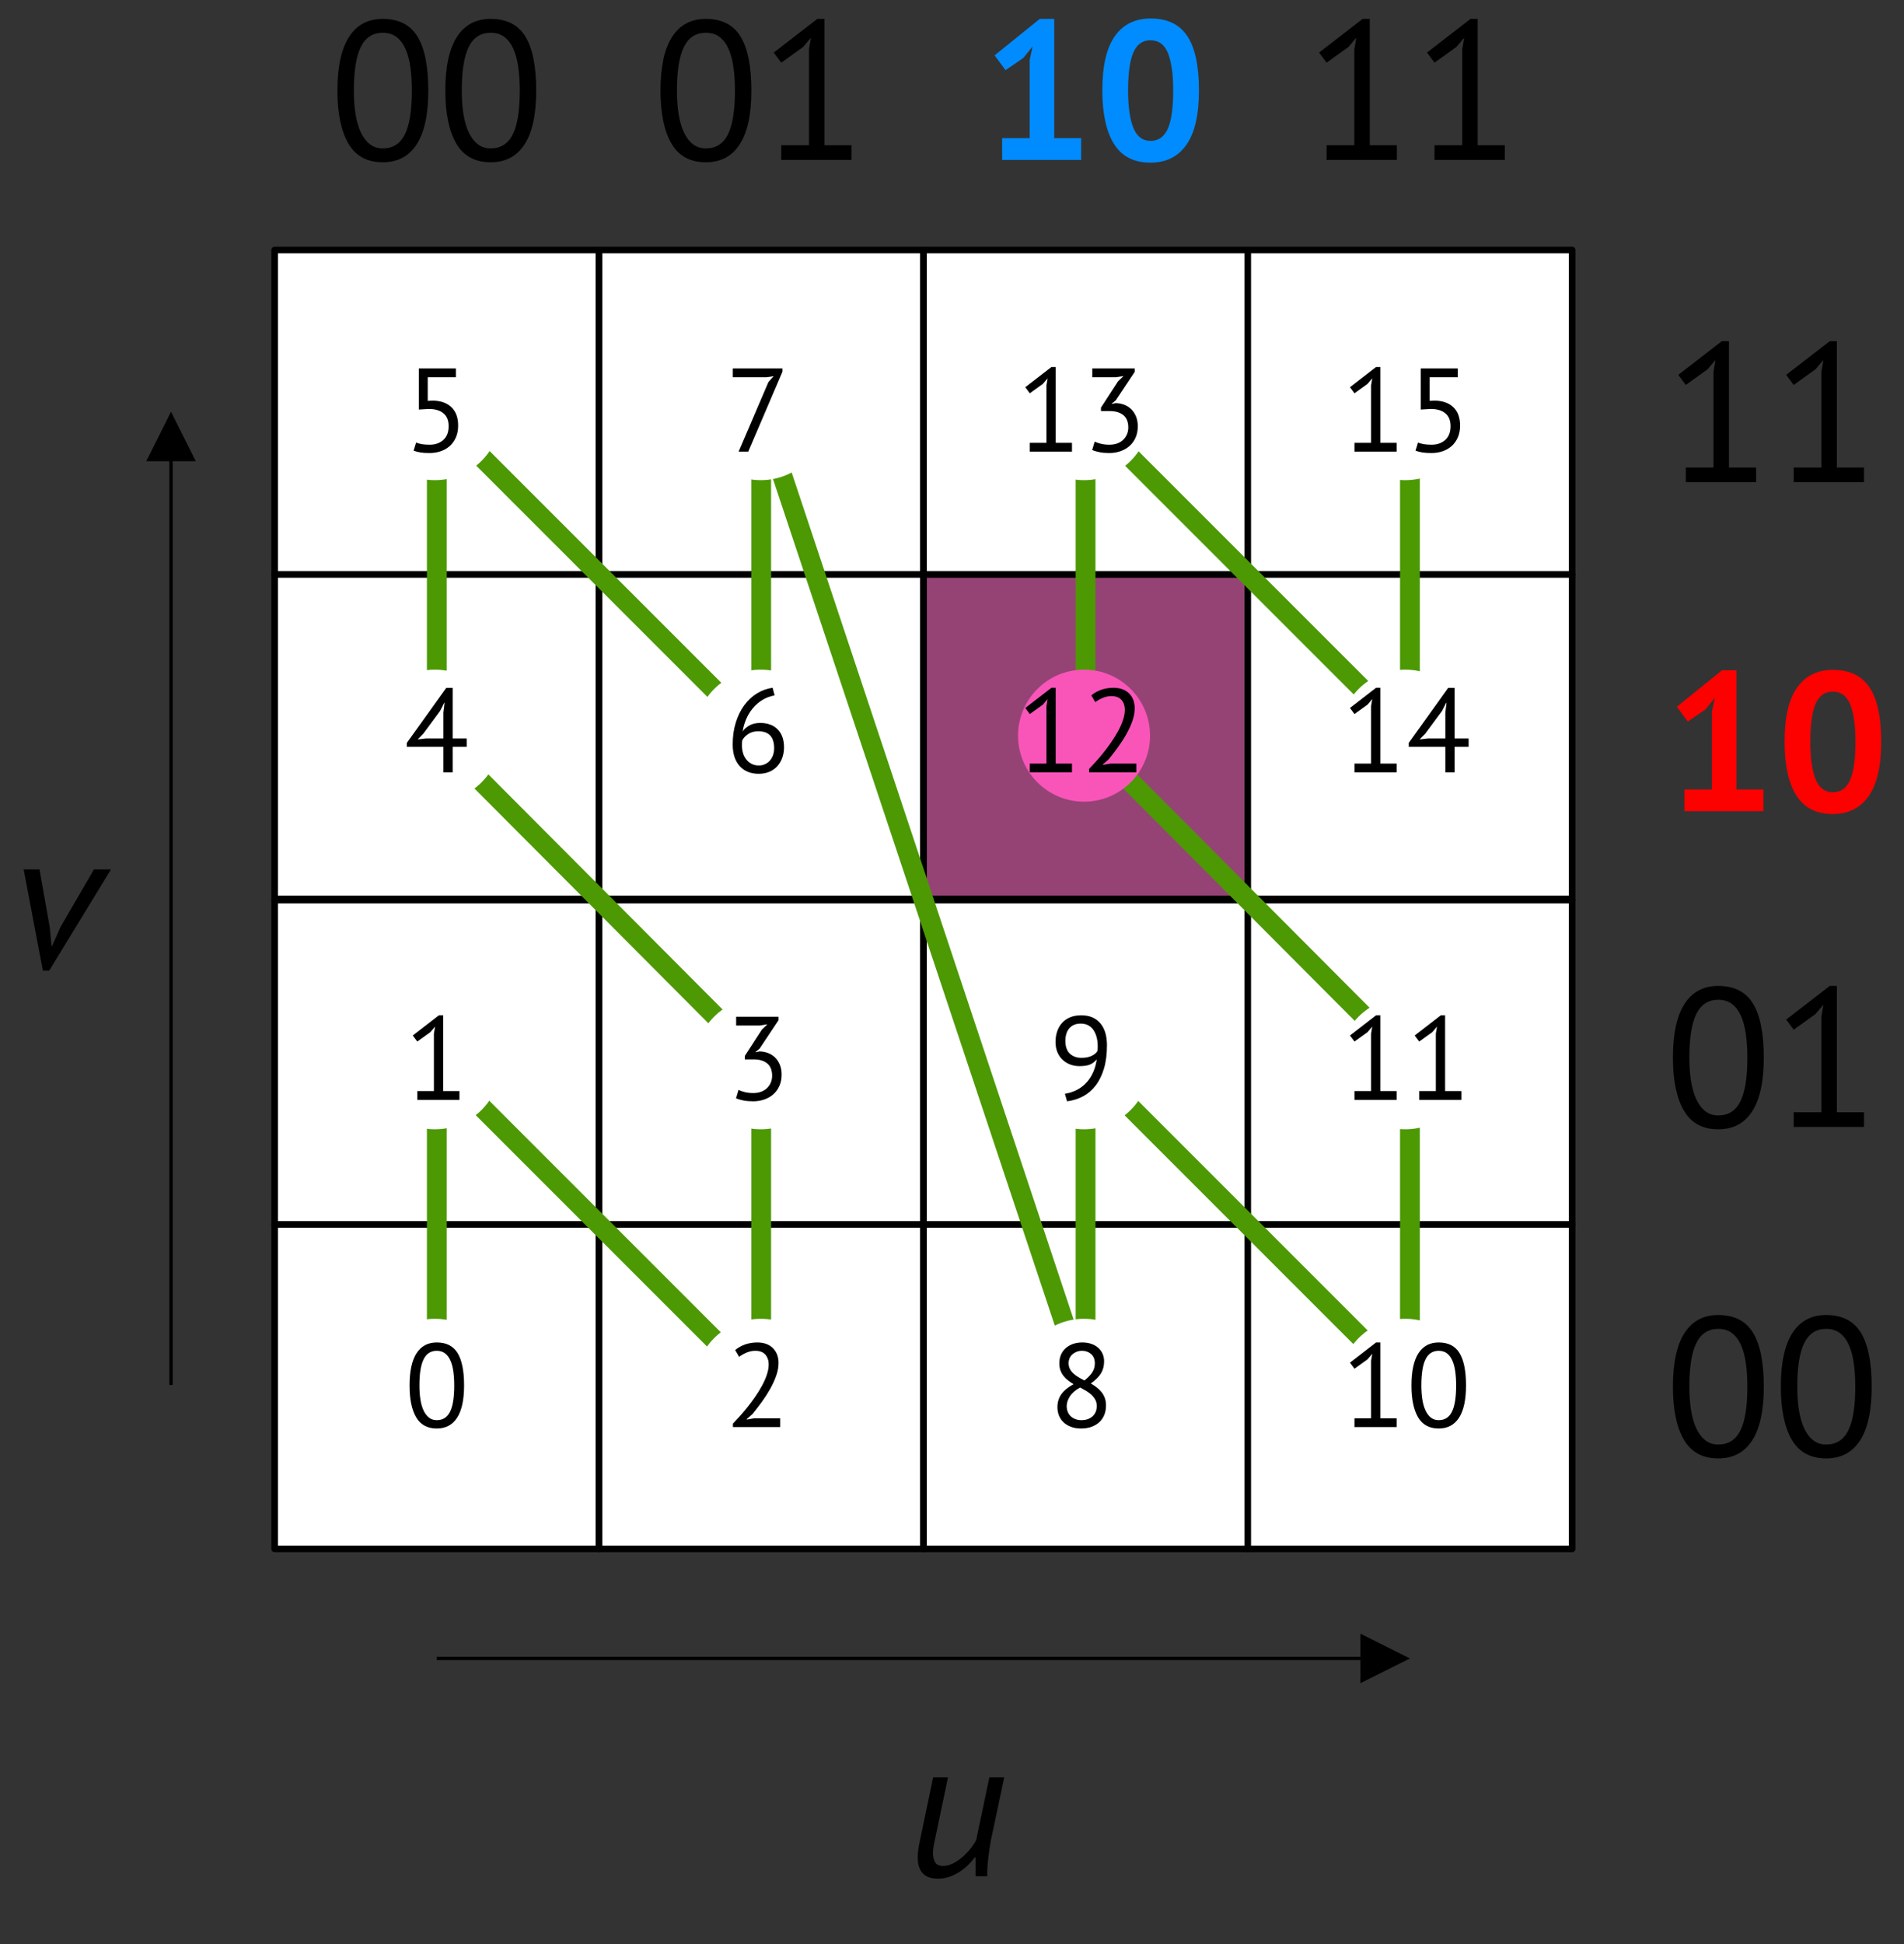 <?xml version="1.0" encoding="UTF-8" standalone="no"?>
<!DOCTYPE svg PUBLIC "-//W3C//DTD SVG 1.1//EN" "http://www.w3.org/Graphics/SVG/1.1/DTD/svg11.dtd">
<svg width="100%" height="100%" viewBox="0 0 577 589" version="1.1" xmlns="http://www.w3.org/2000/svg" xmlns:xlink="http://www.w3.org/1999/xlink" xml:space="preserve" xmlns:serif="http://www.serif.com/" style="fill-rule:evenodd;clip-rule:evenodd;stroke-linejoin:round;stroke-miterlimit:10;">
    <rect x="0" y="0" width="577" height="589" fill="#333333" stroke="none"/>
    <rect id="polygon_triangulation" x="-3127" y="-2142" width="8206" height="4260" style="fill:none;"/>
    <g id="polygon_triangulation1" serif:id="polygon_triangulation">
        <g id="TIN-vertices" serif:id="TIN vertices">
        </g>
        <g id="TIN-edges" serif:id="TIN edges">
        </g>
        <rect x="83.226" y="75.754" width="98.3" height="98.3" style="fill:white;stroke:black;stroke-width:2px;"/>
        <rect x="83.226" y="272.7" width="98.3" height="98.3" style="fill:white;stroke:black;stroke-width:2px;"/>
        <rect x="279.826" y="75.754" width="98.3" height="98.3" style="fill:white;stroke:black;stroke-width:2px;"/>
        <rect x="279.826" y="272.7" width="98.3" height="98.3" style="fill:white;stroke:black;stroke-width:2px;"/>
        <rect x="83.226" y="174.054" width="98.3" height="98.3" style="fill:white;stroke:black;stroke-width:2px;"/>
        <rect x="83.226" y="371" width="98.3" height="98.3" style="fill:white;stroke:black;stroke-width:2px;"/>
        <rect x="279.826" y="174.054" width="98.3" height="98.3" style="fill:rgb(249,85,185);fill-opacity:0.5;stroke:black;stroke-width:2px;"/>
        <rect x="279.826" y="371" width="98.3" height="98.3" style="fill:white;stroke:black;stroke-width:2px;"/>
        <rect x="181.526" y="75.754" width="98.3" height="98.3" style="fill:white;stroke:black;stroke-width:2px;"/>
        <rect x="181.526" y="272.7" width="98.3" height="98.3" style="fill:white;stroke:black;stroke-width:2px;"/>
        <rect x="378.126" y="75.754" width="98.3" height="98.3" style="fill:white;stroke:black;stroke-width:2px;"/>
        <rect x="378.126" y="272.7" width="98.3" height="98.3" style="fill:white;stroke:black;stroke-width:2px;"/>
        <rect x="181.526" y="174.054" width="98.3" height="98.3" style="fill:white;stroke:black;stroke-width:2px;"/>
        <rect x="181.526" y="371" width="98.3" height="98.3" style="fill:white;stroke:black;stroke-width:2px;"/>
        <rect x="378.126" y="174.054" width="98.3" height="98.3" style="fill:white;stroke:black;stroke-width:2px;"/>
        <rect x="378.126" y="371" width="98.3" height="98.3" style="fill:white;stroke:black;stroke-width:2px;"/>
        <path d="M506.973,420.15C506.973,412.95 508.143,407.53 510.483,403.89C512.823,400.25 516.233,398.43 520.713,398.43C525.553,398.43 529.063,400.22 531.243,403.8C533.423,407.38 534.513,412.83 534.513,420.15C534.513,427.35 533.343,432.77 531.003,436.41C528.663,440.05 525.233,441.87 520.713,441.87C515.953,441.87 512.473,439.97 510.273,436.17C508.073,432.37 506.973,427.03 506.973,420.15ZM511.953,420.15C511.953,422.75 512.123,425.12 512.463,427.26C512.803,429.4 513.333,431.24 514.053,432.78C514.773,434.32 515.683,435.52 516.783,436.38C517.883,437.24 519.193,437.67 520.713,437.67C523.753,437.67 525.983,436.26 527.403,433.44C528.823,430.62 529.533,426.19 529.533,420.15C529.533,417.59 529.383,415.23 529.083,413.07C528.783,410.91 528.283,409.05 527.583,407.49C526.883,405.93 525.973,404.73 524.853,403.89C523.733,403.05 522.353,402.63 520.713,402.63C517.713,402.63 515.503,404.05 514.083,406.89C512.663,409.73 511.953,414.15 511.953,420.15Z" style="fill-rule:nonzero;"/>
        <path d="M539.673,420.15C539.673,412.95 540.843,407.53 543.183,403.89C545.523,400.25 548.933,398.43 553.413,398.43C558.253,398.43 561.763,400.22 563.943,403.8C566.123,407.38 567.213,412.83 567.213,420.15C567.213,427.35 566.043,432.77 563.703,436.41C561.363,440.05 557.933,441.87 553.413,441.87C548.653,441.87 545.173,439.97 542.973,436.17C540.773,432.37 539.673,427.03 539.673,420.15ZM544.653,420.15C544.653,422.75 544.823,425.12 545.163,427.26C545.503,429.4 546.033,431.24 546.753,432.78C547.473,434.32 548.383,435.52 549.483,436.38C550.583,437.24 551.893,437.67 553.413,437.67C556.453,437.67 558.683,436.26 560.103,433.44C561.523,430.62 562.233,426.19 562.233,420.15C562.233,417.59 562.083,415.23 561.783,413.07C561.483,410.91 560.983,409.05 560.283,407.49C559.583,405.93 558.673,404.73 557.553,403.89C556.433,403.05 555.053,402.63 553.413,402.63C550.413,402.63 548.203,404.05 546.783,406.89C545.363,409.73 544.653,414.15 544.653,420.15Z" style="fill-rule:nonzero;"/>
        <path d="M15.087,281.005L15.627,286.705L15.747,286.705L18.327,280.885L28.467,263.425L33.627,263.425L14.907,294.085L12.987,294.085L7.167,263.425L11.967,263.425L15.087,281.005Z" style="fill-rule:nonzero;"/>
        <path d="M287.296,538.48L283.096,558.46C282.856,559.54 282.736,560.54 282.736,561.46C282.736,562.58 282.956,563.51 283.396,564.25C283.836,564.99 284.636,565.36 285.796,565.36C286.756,565.36 287.726,565.12 288.706,564.64C289.686,564.16 290.626,563.54 291.526,562.78C292.426,562.02 293.246,561.18 293.986,560.26C294.726,559.34 295.336,558.44 295.816,557.56L299.836,538.48L304.336,538.48L300.556,556.3C300.396,556.98 300.236,557.81 300.076,558.79C299.916,559.77 299.766,560.8 299.626,561.88C299.486,562.96 299.376,564.01 299.296,565.03C299.216,566.05 299.176,566.94 299.176,567.7L299.176,568.48L295.636,568.48L295.636,562.78L295.396,562.78C294.796,563.58 294.106,564.36 293.326,565.12C292.546,565.88 291.686,566.56 290.746,567.16C289.806,567.76 288.796,568.25 287.716,568.63C286.636,569.01 285.496,569.2 284.296,569.2C283.416,569.2 282.606,569.1 281.866,568.9C281.126,568.7 280.476,568.35 279.916,567.85C279.356,567.35 278.916,566.69 278.596,565.87C278.276,565.05 278.116,564 278.116,562.72C278.116,561.32 278.316,559.74 278.716,557.98L282.796,538.48L287.296,538.48Z" style="fill-rule:nonzero;"/>
        <path d="M102.256,27.446C102.256,20.246 103.426,14.826 105.766,11.186C108.106,7.546 111.516,5.726 115.996,5.726C120.836,5.726 124.346,7.516 126.526,11.096C128.706,14.676 129.796,20.126 129.796,27.446C129.796,34.646 128.626,40.066 126.286,43.706C123.946,47.346 120.516,49.166 115.996,49.166C111.236,49.166 107.756,47.266 105.556,43.466C103.356,39.666 102.256,34.326 102.256,27.446ZM107.236,27.446C107.236,30.046 107.406,32.416 107.746,34.556C108.086,36.696 108.616,38.536 109.336,40.076C110.056,41.616 110.966,42.816 112.066,43.676C113.166,44.536 114.476,44.966 115.996,44.966C119.036,44.966 121.266,43.556 122.686,40.736C124.106,37.916 124.816,33.486 124.816,27.446C124.816,24.886 124.666,22.526 124.366,20.366C124.066,18.206 123.566,16.346 122.866,14.786C122.166,13.226 121.256,12.026 120.136,11.186C119.016,10.346 117.636,9.926 115.996,9.926C112.996,9.926 110.786,11.346 109.366,14.186C107.946,17.026 107.236,21.446 107.236,27.446Z" style="fill-rule:nonzero;"/>
        <path d="M134.956,27.446C134.956,20.246 136.126,14.826 138.466,11.186C140.806,7.546 144.216,5.726 148.696,5.726C153.536,5.726 157.046,7.516 159.226,11.096C161.406,14.676 162.496,20.126 162.496,27.446C162.496,34.646 161.326,40.066 158.986,43.706C156.646,47.346 153.216,49.166 148.696,49.166C143.936,49.166 140.456,47.266 138.256,43.466C136.056,39.666 134.956,34.326 134.956,27.446ZM139.936,27.446C139.936,30.046 140.106,32.416 140.446,34.556C140.786,36.696 141.316,38.536 142.036,40.076C142.756,41.616 143.666,42.816 144.766,43.676C145.866,44.536 147.176,44.966 148.696,44.966C151.736,44.966 153.966,43.556 155.386,40.736C156.806,37.916 157.516,33.486 157.516,27.446C157.516,24.886 157.366,22.526 157.066,20.366C156.766,18.206 156.266,16.346 155.566,14.786C154.866,13.226 153.956,12.026 152.836,11.186C151.716,10.346 150.336,9.926 148.696,9.926C145.696,9.926 143.486,11.346 142.066,14.186C140.646,17.026 139.936,21.446 139.936,27.446Z" style="fill-rule:nonzero;"/>
        <path d="M303.696,41.846L312.036,41.846L312.036,18.146L312.936,14.066L310.056,17.606L304.716,21.266L301.416,16.766L315.096,5.726L319.476,5.726L319.476,41.846L327.636,41.846L327.636,48.446L303.696,48.446L303.696,41.846Z" style="fill:rgb(0,140,255);fill-rule:nonzero;"/>
        <path d="M334.056,27.386C334.056,20.026 335.316,14.556 337.836,10.976C340.356,7.396 343.976,5.606 348.696,5.606C353.736,5.606 357.436,7.376 359.796,10.916C362.156,14.456 363.336,19.946 363.336,27.386C363.336,34.786 362.066,40.286 359.526,43.886C356.986,47.486 353.356,49.286 348.636,49.286C343.636,49.286 339.956,47.396 337.596,43.616C335.236,39.836 334.056,34.426 334.056,27.386ZM341.856,27.386C341.856,32.266 342.386,36.036 343.446,38.696C344.506,41.356 346.256,42.686 348.696,42.686C351.056,42.686 352.786,41.466 353.886,39.026C354.986,36.586 355.536,32.706 355.536,27.386C355.536,22.546 355.016,18.806 353.976,16.166C352.936,13.526 351.156,12.206 348.636,12.206C346.236,12.206 344.506,13.446 343.446,15.926C342.386,18.406 341.856,22.226 341.856,27.386Z" style="fill:rgb(0,140,255);fill-rule:nonzero;"/>
        <path d="M200.161,27.446C200.161,20.246 201.331,14.826 203.671,11.186C206.011,7.546 209.421,5.726 213.901,5.726C218.741,5.726 222.251,7.516 224.431,11.096C226.611,14.676 227.701,20.126 227.701,27.446C227.701,34.646 226.531,40.066 224.191,43.706C221.851,47.346 218.421,49.166 213.901,49.166C209.141,49.166 205.661,47.266 203.461,43.466C201.261,39.666 200.161,34.326 200.161,27.446ZM205.141,27.446C205.141,30.046 205.311,32.416 205.651,34.556C205.991,36.696 206.521,38.536 207.241,40.076C207.961,41.616 208.871,42.816 209.971,43.676C211.071,44.536 212.381,44.966 213.901,44.966C216.941,44.966 219.171,43.556 220.591,40.736C222.011,37.916 222.721,33.486 222.721,27.446C222.721,24.886 222.571,22.526 222.271,20.366C221.971,18.206 221.471,16.346 220.771,14.786C220.071,13.226 219.161,12.026 218.041,11.186C216.921,10.346 215.541,9.926 213.901,9.926C210.901,9.926 208.691,11.346 207.271,14.186C205.851,17.026 205.141,21.446 205.141,27.446Z" style="fill-rule:nonzero;"/>
        <path d="M236.761,44.006L245.161,44.006L245.161,14.966L245.761,11.426L243.361,14.246L236.761,18.986L234.481,15.926L247.681,5.726L249.841,5.726L249.841,44.006L258.061,44.006L258.061,48.446L236.761,48.446L236.761,44.006Z" style="fill-rule:nonzero;"/>
        <path d="M402.021,44.006L410.421,44.006L410.421,14.966L411.021,11.426L408.621,14.246L402.021,18.986L399.741,15.926L412.941,5.726L415.101,5.726L415.101,44.006L423.321,44.006L423.321,48.446L402.021,48.446L402.021,44.006Z" style="fill-rule:nonzero;"/>
        <path d="M434.721,44.006L443.121,44.006L443.121,14.966L443.721,11.426L441.321,14.246L434.721,18.986L432.441,15.926L445.641,5.726L447.801,5.726L447.801,44.006L456.021,44.006L456.021,48.446L434.721,48.446L434.721,44.006Z" style="fill-rule:nonzero;"/>
        <path d="M510.453,239.205L518.793,239.205L518.793,215.505L519.693,211.425L516.813,214.965L511.473,218.625L508.173,214.125L521.853,203.085L526.233,203.085L526.233,239.205L534.393,239.205L534.393,245.805L510.453,245.805L510.453,239.205Z" style="fill:rgb(253,0,0);fill-rule:nonzero;"/>
        <path d="M540.813,224.745C540.813,217.385 542.073,211.915 544.593,208.335C547.113,204.755 550.733,202.965 555.453,202.965C560.493,202.965 564.193,204.735 566.553,208.275C568.913,211.815 570.093,217.305 570.093,224.745C570.093,232.145 568.823,237.645 566.283,241.245C563.743,244.845 560.113,246.645 555.393,246.645C550.393,246.645 546.713,244.755 544.353,240.975C541.993,237.195 540.813,231.785 540.813,224.745ZM548.613,224.745C548.613,229.625 549.143,233.395 550.203,236.055C551.263,238.715 553.013,240.045 555.453,240.045C557.813,240.045 559.543,238.825 560.643,236.385C561.743,233.945 562.293,230.065 562.293,224.745C562.293,219.905 561.773,216.165 560.733,213.525C559.693,210.885 557.913,209.565 555.393,209.565C552.993,209.565 551.263,210.805 550.203,213.285C549.143,215.765 548.613,219.585 548.613,224.745Z" style="fill:rgb(253,0,0);fill-rule:nonzero;"/>
        <path d="M506.973,320.44C506.973,313.24 508.143,307.82 510.483,304.18C512.823,300.54 516.233,298.72 520.713,298.72C525.553,298.72 529.063,300.51 531.243,304.09C533.423,307.67 534.513,313.12 534.513,320.44C534.513,327.64 533.343,333.06 531.003,336.7C528.663,340.34 525.233,342.16 520.713,342.16C515.953,342.16 512.473,340.26 510.273,336.46C508.073,332.66 506.973,327.32 506.973,320.44ZM511.953,320.44C511.953,323.04 512.123,325.41 512.463,327.55C512.803,329.69 513.333,331.53 514.053,333.07C514.773,334.61 515.683,335.81 516.783,336.67C517.883,337.53 519.193,337.96 520.713,337.96C523.753,337.96 525.983,336.55 527.403,333.73C528.823,330.91 529.533,326.48 529.533,320.44C529.533,317.88 529.383,315.52 529.083,313.36C528.783,311.2 528.283,309.34 527.583,307.78C526.883,306.22 525.973,305.02 524.853,304.18C523.733,303.34 522.353,302.92 520.713,302.92C517.713,302.92 515.503,304.34 514.083,307.18C512.663,310.02 511.953,314.44 511.953,320.44Z" style="fill-rule:nonzero;"/>
        <path d="M543.573,337L551.973,337L551.973,307.96L552.573,304.42L550.173,307.24L543.573,311.98L541.293,308.92L554.493,298.72L556.653,298.72L556.653,337L564.873,337L564.873,341.44L543.573,341.44L543.573,337Z" style="fill-rule:nonzero;"/>
        <path d="M510.873,141.655L519.273,141.655L519.273,112.615L519.873,109.075L517.473,111.895L510.873,116.635L508.593,113.575L521.793,103.375L523.953,103.375L523.953,141.655L532.173,141.655L532.173,146.095L510.873,146.095L510.873,141.655Z" style="fill-rule:nonzero;"/>
        <path d="M543.573,141.655L551.973,141.655L551.973,112.615L552.573,109.075L550.173,111.895L543.573,116.635L541.293,113.575L554.493,103.375L556.653,103.375L556.653,141.655L564.873,141.655L564.873,146.095L543.573,146.095L543.573,141.655Z" style="fill-rule:nonzero;"/>
        <path d="M132.376,420.15L132.376,321.85L230.676,420.15L230.676,321.85L132.376,223.204L132.376,124.904L230.676,223.204L230.676,124.904L328.976,420.15L328.976,321.85L427.276,420.15L427.276,321.85L328.976,223.204L328.976,124.904L427.276,223.204L427.276,124.904" style="fill:none;stroke:rgb(76,153,4);stroke-width:6px;"/>
        <path d="M412.276,494.98L427.276,502.48L412.276,509.98L412.276,494.98Z"/>
        <path d="M132.376,502.48L415.276,502.48" style="fill:none;stroke:black;stroke-width:1px;"/>
        <path d="M44.326,139.735L51.826,124.735L59.326,139.735L44.326,139.735Z"/>
        <path d="M51.826,419.635C51.826,419.635 51.826,192.036 51.826,136.735" style="fill:none;stroke:black;stroke-width:1px;"/>
        <g id="halos">
        </g>
        <g id="halos1" serif:id="halos">
            <path d="M445.852,125.485C445.852,114.446 436.891,105.485 425.852,105.485C414.814,105.485 405.852,114.446 405.852,125.485C405.852,136.523 414.814,145.485 425.852,145.485C436.891,145.485 445.852,136.523 445.852,125.485Z" style="fill:white;"/>
            <path d="M445.852,322.16C445.852,311.122 436.891,302.16 425.852,302.16C414.814,302.16 405.852,311.122 405.852,322.16C405.852,333.198 414.814,342.16 425.852,342.16C436.891,342.16 445.852,333.198 445.852,322.16Z" style="fill:white;"/>
            <path d="M445.852,222.894C445.852,211.856 436.891,202.894 425.852,202.894C414.814,202.894 405.852,211.856 405.852,222.894C405.852,233.932 414.814,242.894 425.852,242.894C436.891,242.894 445.852,233.932 445.852,222.894Z" style="fill:white;"/>
            <path d="M445.852,419.569C445.852,408.531 436.891,399.569 425.852,399.569C414.814,399.569 405.852,408.531 405.852,419.569C405.852,430.607 414.814,439.569 425.852,439.569C436.891,439.569 445.852,430.607 445.852,419.569Z" style="fill:white;"/>
            <path d="M348.515,125.485C348.515,114.446 339.553,105.485 328.515,105.485C317.477,105.485 308.515,114.446 308.515,125.485C308.515,136.523 317.477,145.485 328.515,145.485C339.553,145.485 348.515,136.523 348.515,125.485Z" style="fill:white;"/>
            <path d="M348.515,322.16C348.515,311.122 339.553,302.16 328.515,302.16C317.477,302.16 308.515,311.122 308.515,322.16C308.515,333.198 317.477,342.16 328.515,342.16C339.553,342.16 348.515,333.198 348.515,322.16Z" style="fill:white;"/>
            <path d="M348.515,222.894C348.515,211.856 339.553,202.894 328.515,202.894C317.477,202.894 308.515,211.856 308.515,222.894C308.515,233.932 317.477,242.894 328.515,242.894C339.553,242.894 348.515,233.932 348.515,222.894Z" style="fill:rgb(249,85,185);"/>
            <path d="M348.515,419.569C348.515,408.531 339.553,399.569 328.515,399.569C317.477,399.569 308.515,408.531 308.515,419.569C308.515,430.607 317.477,439.569 328.515,439.569C339.553,439.569 348.515,430.607 348.515,419.569Z" style="fill:white;"/>
            <path d="M250.563,125.485C250.563,114.446 241.601,105.485 230.563,105.485C219.524,105.485 210.563,114.446 210.563,125.485C210.563,136.523 219.524,145.485 230.563,145.485C241.601,145.485 250.563,136.523 250.563,125.485Z" style="fill:white;"/>
            <path d="M250.563,322.16C250.563,311.122 241.601,302.16 230.563,302.16C219.524,302.16 210.563,311.122 210.563,322.16C210.563,333.198 219.524,342.16 230.563,342.16C241.601,342.16 250.563,333.198 250.563,322.16Z" style="fill:white;"/>
            <path d="M250.563,222.894C250.563,211.856 241.601,202.894 230.563,202.894C219.524,202.894 210.563,211.856 210.563,222.894C210.563,233.932 219.524,242.894 230.563,242.894C241.601,242.894 250.563,233.932 250.563,222.894Z" style="fill:white;"/>
            <path d="M250.563,419.569C250.563,408.531 241.601,399.569 230.563,399.569C219.524,399.569 210.563,408.531 210.563,419.569C210.563,430.607 219.524,439.569 230.563,439.569C241.601,439.569 250.563,430.607 250.563,419.569Z" style="fill:white;"/>
            <path d="M151.799,125.485C151.799,114.446 142.837,105.485 131.799,105.485C120.761,105.485 111.799,114.446 111.799,125.485C111.799,136.523 120.761,145.485 131.799,145.485C142.837,145.485 151.799,136.523 151.799,125.485Z" style="fill:white;"/>
            <path d="M151.799,322.16C151.799,311.122 142.837,302.16 131.799,302.16C120.761,302.16 111.799,311.122 111.799,322.16C111.799,333.198 120.761,342.16 131.799,342.16C142.837,342.16 151.799,333.198 151.799,322.16Z" style="fill:white;"/>
            <path d="M151.799,222.894C151.799,211.856 142.837,202.894 131.799,202.894C120.761,202.894 111.799,211.856 111.799,222.894C111.799,233.932 120.761,242.894 131.799,242.894C142.837,242.894 151.799,233.932 151.799,222.894Z" style="fill:white;"/>
            <path d="M151.799,419.569C151.799,408.531 142.837,399.569 131.799,399.569C120.761,399.569 111.799,408.531 111.799,419.569C111.799,430.607 120.761,439.569 131.799,439.569C142.837,439.569 151.799,430.607 151.799,419.569Z" style="fill:white;"/>
        </g>
        <g id="digits">
        </g>
        <g id="digits1" serif:id="digits">
            <path d="M124.114,419.778C124.114,415.458 124.816,412.206 126.22,410.022C127.624,407.838 129.67,406.746 132.358,406.746C135.262,406.746 137.368,407.82 138.676,409.968C139.984,412.116 140.638,415.386 140.638,419.778C140.638,424.098 139.936,427.35 138.532,429.534C137.128,431.718 135.07,432.81 132.358,432.81C129.502,432.81 127.414,431.67 126.094,429.39C124.774,427.11 124.114,423.906 124.114,419.778ZM127.102,419.778C127.102,421.338 127.204,422.76 127.408,424.044C127.612,425.328 127.93,426.432 128.362,427.356C128.794,428.28 129.34,429 130,429.516C130.66,430.032 131.446,430.29 132.358,430.29C134.182,430.29 135.52,429.444 136.372,427.752C137.224,426.06 137.65,423.402 137.65,419.778C137.65,418.242 137.56,416.826 137.38,415.53C137.2,414.234 136.9,413.118 136.48,412.182C136.06,411.246 135.514,410.526 134.842,410.022C134.17,409.518 133.342,409.266 132.358,409.266C130.558,409.266 129.232,410.118 128.38,411.822C127.528,413.526 127.102,416.178 127.102,419.778Z" style="fill-rule:nonzero;"/>
            <path d="M126.454,330.586L131.494,330.586L131.494,313.162L131.854,311.038L130.414,312.73L126.454,315.574L125.086,313.738L133.006,307.618L134.302,307.618L134.302,330.586L139.234,330.586L139.234,333.25L126.454,333.25L126.454,330.586Z" style="fill-rule:nonzero;"/>
            <path d="M141.43,226.277L137.182,226.277L137.182,234.017L134.374,234.017L134.374,226.277L123.286,226.277L123.286,225.089L135.238,208.421L137.182,208.421L137.182,223.757L141.43,223.757L141.43,226.277ZM134.374,215.909L134.734,212.957L134.626,212.957L133.366,215.405L128.29,222.281L126.562,224.045L129.082,223.757L134.374,223.757L134.374,215.909Z" style="fill-rule:nonzero;"/>
            <path d="M130.234,134.745C131.89,134.745 133.258,134.265 134.338,133.305C135.418,132.345 135.958,130.953 135.958,129.129C135.958,127.377 135.424,126.069 134.356,125.205C133.288,124.341 131.818,123.909 129.946,123.909L126.922,124.089L126.922,111.633L138.154,111.633L138.154,114.297L129.622,114.297L129.622,121.461L131.17,121.389C133.546,121.413 135.418,122.073 136.786,123.369C138.154,124.665 138.838,126.525 138.838,128.949C138.838,130.293 138.61,131.487 138.154,132.531C137.698,133.575 137.08,134.445 136.3,135.141C135.52,135.837 134.602,136.365 133.546,136.725C132.49,137.085 131.362,137.265 130.162,137.265C129.082,137.265 128.17,137.205 127.426,137.085C126.682,136.965 125.986,136.785 125.338,136.545L126.094,134.097C126.646,134.313 127.24,134.475 127.876,134.583C128.512,134.691 129.298,134.745 130.234,134.745Z" style="fill-rule:nonzero;"/>
            <path d="M235.936,412.902C235.936,414.174 235.702,415.476 235.234,416.808C234.766,418.14 234.154,419.478 233.398,420.822C232.642,422.166 231.796,423.48 230.86,424.764C229.924,426.048 228.988,427.266 228.052,428.418L226.288,429.966L226.288,430.11L228.592,429.714L236.44,429.714L236.44,432.378L222.112,432.378L222.112,431.334C222.64,430.782 223.276,430.098 224.02,429.282C224.764,428.466 225.538,427.56 226.342,426.564C227.146,425.568 227.938,424.512 228.718,423.396C229.498,422.28 230.206,421.146 230.842,419.994C231.478,418.842 231.988,417.702 232.372,416.574C232.756,415.446 232.948,414.378 232.948,413.37C232.948,412.194 232.612,411.216 231.94,410.436C231.268,409.656 230.248,409.266 228.88,409.266C227.968,409.266 227.08,409.452 226.216,409.824C225.352,410.196 224.608,410.622 223.984,411.102L222.796,409.05C223.636,408.33 224.632,407.766 225.784,407.358C226.936,406.95 228.172,406.746 229.492,406.746C230.524,406.746 231.436,406.896 232.228,407.196C233.02,407.496 233.692,407.922 234.244,408.474C234.796,409.026 235.216,409.68 235.504,410.436C235.792,411.192 235.936,412.014 235.936,412.902Z" style="fill-rule:nonzero;"/>
            <path d="M228.304,331.162C229.12,331.162 229.876,331.042 230.572,330.802C231.268,330.562 231.868,330.208 232.372,329.74C232.876,329.272 233.272,328.714 233.56,328.066C233.848,327.418 233.992,326.71 233.992,325.942C233.992,324.262 233.494,323.014 232.498,322.198C231.502,321.382 230.128,320.974 228.376,320.974L225.712,320.974L225.712,319.93L230.896,311.938L232.552,310.354L230.212,310.714L223.084,310.714L223.084,308.05L235.936,308.05L235.936,309.094L230.212,317.698L228.952,318.742L228.952,318.814L230.176,318.562C231.136,318.586 232.024,318.76 232.84,319.084C233.656,319.408 234.364,319.876 234.964,320.488C235.564,321.1 236.032,321.832 236.368,322.684C236.704,323.536 236.872,324.502 236.872,325.582C236.872,326.878 236.644,328.03 236.188,329.038C235.732,330.046 235.114,330.892 234.334,331.576C233.554,332.26 232.636,332.782 231.58,333.142C230.524,333.502 229.408,333.682 228.232,333.682C227.152,333.682 226.18,333.598 225.316,333.43C224.452,333.262 223.696,333.046 223.048,332.782L223.804,330.226C224.356,330.49 225.01,330.712 225.766,330.892C226.522,331.072 227.368,331.162 228.304,331.162Z" style="fill-rule:nonzero;"/>
            <path d="M237.592,226.421C237.592,227.525 237.424,228.563 237.088,229.535C236.752,230.507 236.26,231.359 235.612,232.091C234.964,232.823 234.16,233.399 233.2,233.819C232.24,234.239 231.148,234.449 229.924,234.449C228.724,234.449 227.644,234.257 226.684,233.873C225.724,233.489 224.896,232.919 224.2,232.163C223.504,231.407 222.97,230.477 222.598,229.373C222.226,228.269 222.04,226.997 222.04,225.557C222.04,223.181 222.346,220.991 222.958,218.987C223.57,216.983 224.416,215.237 225.496,213.749C226.576,212.261 227.854,211.055 229.33,210.131C230.806,209.207 232.408,208.625 234.136,208.385L234.748,210.689C233.404,210.929 232.18,211.385 231.076,212.057C229.972,212.729 229.006,213.557 228.178,214.541C227.35,215.525 226.672,216.629 226.144,217.853C225.616,219.077 225.256,220.337 225.064,221.633C225.448,220.985 226.096,220.391 227.008,219.851C227.92,219.311 229.036,219.041 230.356,219.041C232.612,219.041 234.382,219.689 235.666,220.985C236.95,222.281 237.592,224.093 237.592,226.421ZM234.604,226.709C234.604,225.005 234.208,223.721 233.416,222.857C232.624,221.993 231.4,221.561 229.744,221.561C228.568,221.561 227.554,221.849 226.702,222.425C225.85,223.001 225.256,223.649 224.92,224.369C224.872,224.705 224.848,224.981 224.848,225.197L224.848,225.917C224.848,226.661 224.95,227.393 225.154,228.113C225.358,228.833 225.676,229.475 226.108,230.039C226.54,230.603 227.074,231.059 227.71,231.407C228.346,231.755 229.096,231.929 229.96,231.929C230.656,231.929 231.286,231.797 231.85,231.533C232.414,231.269 232.9,230.909 233.308,230.453C233.716,229.997 234.034,229.445 234.262,228.797C234.49,228.149 234.604,227.453 234.604,226.709Z" style="fill-rule:nonzero;"/>
            <path d="M223.84,136.833L232.876,115.737L234.46,113.973L232.336,114.297L222.076,114.297L222.076,111.633L237.124,111.633L237.124,112.605L226.756,136.833L223.84,136.833Z" style="fill-rule:nonzero;"/>
            <path d="M320.448,426.366C320.448,424.854 320.844,423.54 321.636,422.424C322.428,421.308 323.664,420.294 325.344,419.382C324.744,419.022 324.186,418.644 323.67,418.248C323.154,417.852 322.698,417.402 322.302,416.898C321.906,416.394 321.594,415.83 321.366,415.206C321.138,414.582 321.024,413.862 321.024,413.046C321.024,412.11 321.186,411.258 321.51,410.49C321.834,409.722 322.302,409.062 322.914,408.51C323.526,407.958 324.258,407.526 325.11,407.214C325.962,406.902 326.928,406.746 328.008,406.746C329.016,406.746 329.928,406.89 330.744,407.178C331.56,407.466 332.25,407.862 332.814,408.366C333.378,408.87 333.816,409.47 334.128,410.166C334.44,410.862 334.596,411.63 334.596,412.47C334.596,413.838 334.284,415.044 333.66,416.088C333.036,417.132 332.004,418.158 330.564,419.166C331.188,419.526 331.782,419.922 332.346,420.354C332.91,420.786 333.402,421.266 333.822,421.794C334.242,422.322 334.572,422.916 334.812,423.576C335.052,424.236 335.172,424.986 335.172,425.826C335.172,426.858 335.004,427.8 334.668,428.652C334.332,429.504 333.84,430.236 333.192,430.848C332.544,431.46 331.752,431.94 330.816,432.288C329.88,432.636 328.812,432.81 327.612,432.81C326.46,432.81 325.44,432.642 324.552,432.306C323.664,431.97 322.914,431.514 322.302,430.938C321.69,430.362 321.228,429.684 320.916,428.904C320.604,428.124 320.448,427.278 320.448,426.366ZM332.364,426.006C332.364,425.286 332.22,424.656 331.932,424.116C331.644,423.576 331.266,423.084 330.798,422.64C330.33,422.196 329.796,421.794 329.196,421.434C328.596,421.074 327.972,420.726 327.324,420.39C325.86,421.206 324.816,422.118 324.192,423.126C323.568,424.134 323.256,425.094 323.256,426.006C323.256,426.582 323.352,427.134 323.544,427.662C323.736,428.19 324.024,428.646 324.408,429.03C324.792,429.414 325.266,429.72 325.83,429.948C326.394,430.176 327.048,430.29 327.792,430.29C328.392,430.29 328.968,430.2 329.52,430.02C330.072,429.84 330.558,429.576 330.978,429.228C331.398,428.88 331.734,428.436 331.986,427.896C332.238,427.356 332.364,426.726 332.364,426.006ZM323.832,412.974C323.832,413.646 323.964,414.24 324.228,414.756C324.492,415.272 324.846,415.734 325.29,416.142C325.734,416.55 326.244,416.928 326.82,417.276C327.396,417.624 327.996,417.954 328.62,418.266C329.7,417.426 330.498,416.598 331.014,415.782C331.53,414.966 331.788,414.066 331.788,413.082C331.788,411.858 331.41,410.916 330.654,410.256C329.898,409.596 328.992,409.266 327.936,409.266C327.288,409.266 326.712,409.374 326.208,409.59C325.704,409.806 325.272,410.082 324.912,410.418C324.552,410.754 324.282,411.144 324.102,411.588C323.922,412.032 323.832,412.494 323.832,412.974Z" style="fill-rule:nonzero;"/>
            <path d="M319.872,315.682C319.872,314.53 320.04,313.462 320.376,312.478C320.712,311.494 321.204,310.642 321.852,309.922C322.5,309.202 323.31,308.638 324.282,308.23C325.254,307.822 326.388,307.618 327.684,307.618C330.132,307.618 332.04,308.41 333.408,309.994C334.776,311.578 335.46,313.81 335.46,316.69C335.46,319.402 335.154,321.772 334.542,323.8C333.93,325.828 333.084,327.538 332.004,328.93C330.924,330.322 329.646,331.408 328.17,332.188C326.694,332.968 325.092,333.466 323.364,333.682L322.716,331.378C324.108,331.162 325.362,330.754 326.478,330.154C327.594,329.554 328.554,328.798 329.358,327.886C330.162,326.974 330.816,325.936 331.32,324.772C331.824,323.608 332.172,322.342 332.364,320.974C331.716,321.742 331.002,322.276 330.222,322.576C329.442,322.876 328.416,323.026 327.144,323.026C326.16,323.026 325.23,322.864 324.354,322.54C323.478,322.216 322.704,321.742 322.032,321.118C321.36,320.494 320.832,319.726 320.448,318.814C320.064,317.902 319.872,316.858 319.872,315.682ZM322.86,315.394C322.86,317.098 323.31,318.376 324.21,319.228C325.11,320.08 326.292,320.506 327.756,320.506C328.932,320.506 329.94,320.314 330.78,319.93C331.62,319.546 332.22,319.042 332.58,318.418C332.628,318.106 332.652,317.83 332.652,317.59L332.652,316.834C332.652,315.97 332.55,315.136 332.346,314.332C332.142,313.528 331.836,312.808 331.428,312.172C331.02,311.536 330.486,311.038 329.826,310.678C329.166,310.318 328.392,310.138 327.504,310.138C326.04,310.138 324.9,310.6 324.084,311.524C323.268,312.448 322.86,313.738 322.86,315.394Z" style="fill-rule:nonzero;"/>
            <path d="M312.078,231.353L317.118,231.353L317.118,213.929L317.478,211.805L316.038,213.497L312.078,216.341L310.71,214.505L318.63,208.385L319.926,208.385L319.926,231.353L324.858,231.353L324.858,234.017L312.078,234.017L312.078,231.353Z" style="fill-rule:nonzero;"/>
            <path d="M343.866,214.541C343.866,215.813 343.632,217.115 343.164,218.447C342.696,219.779 342.084,221.117 341.328,222.461C340.572,223.805 339.726,225.119 338.79,226.403C337.854,227.687 336.918,228.905 335.982,230.057L334.218,231.605L334.218,231.749L336.522,231.353L344.37,231.353L344.37,234.017L330.042,234.017L330.042,232.973C330.57,232.421 331.206,231.737 331.95,230.921C332.694,230.105 333.468,229.199 334.272,228.203C335.076,227.207 335.868,226.151 336.648,225.035C337.428,223.919 338.136,222.785 338.772,221.633C339.408,220.481 339.918,219.341 340.302,218.213C340.686,217.085 340.878,216.017 340.878,215.009C340.878,213.833 340.542,212.855 339.87,212.075C339.198,211.295 338.178,210.905 336.81,210.905C335.898,210.905 335.01,211.091 334.146,211.463C333.282,211.835 332.538,212.261 331.914,212.741L330.726,210.689C331.566,209.969 332.562,209.405 333.714,208.997C334.866,208.589 336.102,208.385 337.422,208.385C338.454,208.385 339.366,208.535 340.158,208.835C340.95,209.135 341.622,209.561 342.174,210.113C342.726,210.665 343.146,211.319 343.434,212.075C343.722,212.831 343.866,213.653 343.866,214.541Z" style="fill-rule:nonzero;"/>
            <path d="M312.078,134.169L317.118,134.169L317.118,116.745L317.478,114.621L316.038,116.313L312.078,119.157L310.71,117.321L318.63,111.201L319.926,111.201L319.926,134.169L324.858,134.169L324.858,136.833L312.078,136.833L312.078,134.169Z" style="fill-rule:nonzero;"/>
            <path d="M336.234,134.745C337.05,134.745 337.806,134.625 338.502,134.385C339.198,134.145 339.798,133.791 340.302,133.323C340.806,132.855 341.202,132.297 341.49,131.649C341.778,131.001 341.922,130.293 341.922,129.525C341.922,127.845 341.424,126.597 340.428,125.781C339.432,124.965 338.058,124.557 336.306,124.557L333.642,124.557L333.642,123.513L338.826,115.521L340.482,113.937L338.142,114.297L331.014,114.297L331.014,111.633L343.866,111.633L343.866,112.677L338.142,121.281L336.882,122.325L336.882,122.397L338.106,122.145C339.066,122.169 339.954,122.343 340.77,122.667C341.586,122.991 342.294,123.459 342.894,124.071C343.494,124.683 343.962,125.415 344.298,126.267C344.634,127.119 344.802,128.085 344.802,129.165C344.802,130.461 344.574,131.613 344.118,132.621C343.662,133.629 343.044,134.475 342.264,135.159C341.484,135.843 340.566,136.365 339.51,136.725C338.454,137.085 337.338,137.265 336.162,137.265C335.082,137.265 334.11,137.181 333.246,137.013C332.382,136.845 331.626,136.629 330.978,136.365L331.734,133.809C332.286,134.073 332.94,134.295 333.696,134.475C334.452,134.655 335.298,134.745 336.234,134.745Z" style="fill-rule:nonzero;"/>
            <path d="M410.464,429.714L415.504,429.714L415.504,412.29L415.864,410.166L414.424,411.858L410.464,414.702L409.096,412.866L417.016,406.746L418.312,406.746L418.312,429.714L423.244,429.714L423.244,432.378L410.464,432.378L410.464,429.714Z" style="fill-rule:nonzero;"/>
            <path d="M427.744,419.778C427.744,415.458 428.446,412.206 429.85,410.022C431.254,407.838 433.3,406.746 435.988,406.746C438.892,406.746 440.998,407.82 442.306,409.968C443.614,412.116 444.268,415.386 444.268,419.778C444.268,424.098 443.566,427.35 442.162,429.534C440.758,431.718 438.7,432.81 435.988,432.81C433.132,432.81 431.044,431.67 429.724,429.39C428.404,427.11 427.744,423.906 427.744,419.778ZM430.732,419.778C430.732,421.338 430.834,422.76 431.038,424.044C431.242,425.328 431.56,426.432 431.992,427.356C432.424,428.28 432.97,429 433.63,429.516C434.29,430.032 435.076,430.29 435.988,430.29C437.812,430.29 439.15,429.444 440.002,427.752C440.854,426.06 441.28,423.402 441.28,419.778C441.28,418.242 441.19,416.826 441.01,415.53C440.83,414.234 440.53,413.118 440.11,412.182C439.69,411.246 439.144,410.526 438.472,410.022C437.8,409.518 436.972,409.266 435.988,409.266C434.188,409.266 432.862,410.118 432.01,411.822C431.158,413.526 430.732,416.178 430.732,419.778Z" style="fill-rule:nonzero;"/>
            <path d="M410.464,330.586L415.504,330.586L415.504,313.162L415.864,311.038L414.424,312.73L410.464,315.574L409.096,313.738L417.016,307.618L418.312,307.618L418.312,330.586L423.244,330.586L423.244,333.25L410.464,333.25L410.464,330.586Z" style="fill-rule:nonzero;"/>
            <path d="M430.084,330.586L435.124,330.586L435.124,313.162L435.484,311.038L434.044,312.73L430.084,315.574L428.716,313.738L436.636,307.618L437.932,307.618L437.932,330.586L442.864,330.586L442.864,333.25L430.084,333.25L430.084,330.586Z" style="fill-rule:nonzero;"/>
            <path d="M410.464,231.353L415.504,231.353L415.504,213.929L415.864,211.805L414.424,213.497L410.464,216.341L409.096,214.505L417.016,208.385L418.312,208.385L418.312,231.353L423.244,231.353L423.244,234.017L410.464,234.017L410.464,231.353Z" style="fill-rule:nonzero;"/>
            <path d="M445.06,226.277L440.812,226.277L440.812,234.017L438.004,234.017L438.004,226.277L426.916,226.277L426.916,225.089L438.868,208.421L440.812,208.421L440.812,223.757L445.06,223.757L445.06,226.277ZM438.004,215.909L438.364,212.957L438.256,212.957L436.996,215.405L431.92,222.281L430.192,224.045L432.712,223.757L438.004,223.757L438.004,215.909Z" style="fill-rule:nonzero;"/>
            <path d="M410.464,134.169L415.504,134.169L415.504,116.745L415.864,114.621L414.424,116.313L410.464,119.157L409.096,117.321L417.016,111.201L418.312,111.201L418.312,134.169L423.244,134.169L423.244,136.833L410.464,136.833L410.464,134.169Z" style="fill-rule:nonzero;"/>
            <path d="M433.864,134.745C435.52,134.745 436.888,134.265 437.968,133.305C439.048,132.345 439.588,130.953 439.588,129.129C439.588,127.377 439.054,126.069 437.986,125.205C436.918,124.341 435.448,123.909 433.576,123.909L430.552,124.089L430.552,111.633L441.784,111.633L441.784,114.297L433.252,114.297L433.252,121.461L434.8,121.389C437.176,121.413 439.048,122.073 440.416,123.369C441.784,124.665 442.468,126.525 442.468,128.949C442.468,130.293 442.24,131.487 441.784,132.531C441.328,133.575 440.71,134.445 439.93,135.141C439.15,135.837 438.232,136.365 437.176,136.725C436.12,137.085 434.992,137.265 433.792,137.265C432.712,137.265 431.8,137.205 431.056,137.085C430.312,136.965 429.616,136.785 428.968,136.545L429.724,134.097C430.276,134.313 430.87,134.475 431.506,134.583C432.142,134.691 432.928,134.745 433.864,134.745Z" style="fill-rule:nonzero;"/>
        </g>
    </g>
</svg>
